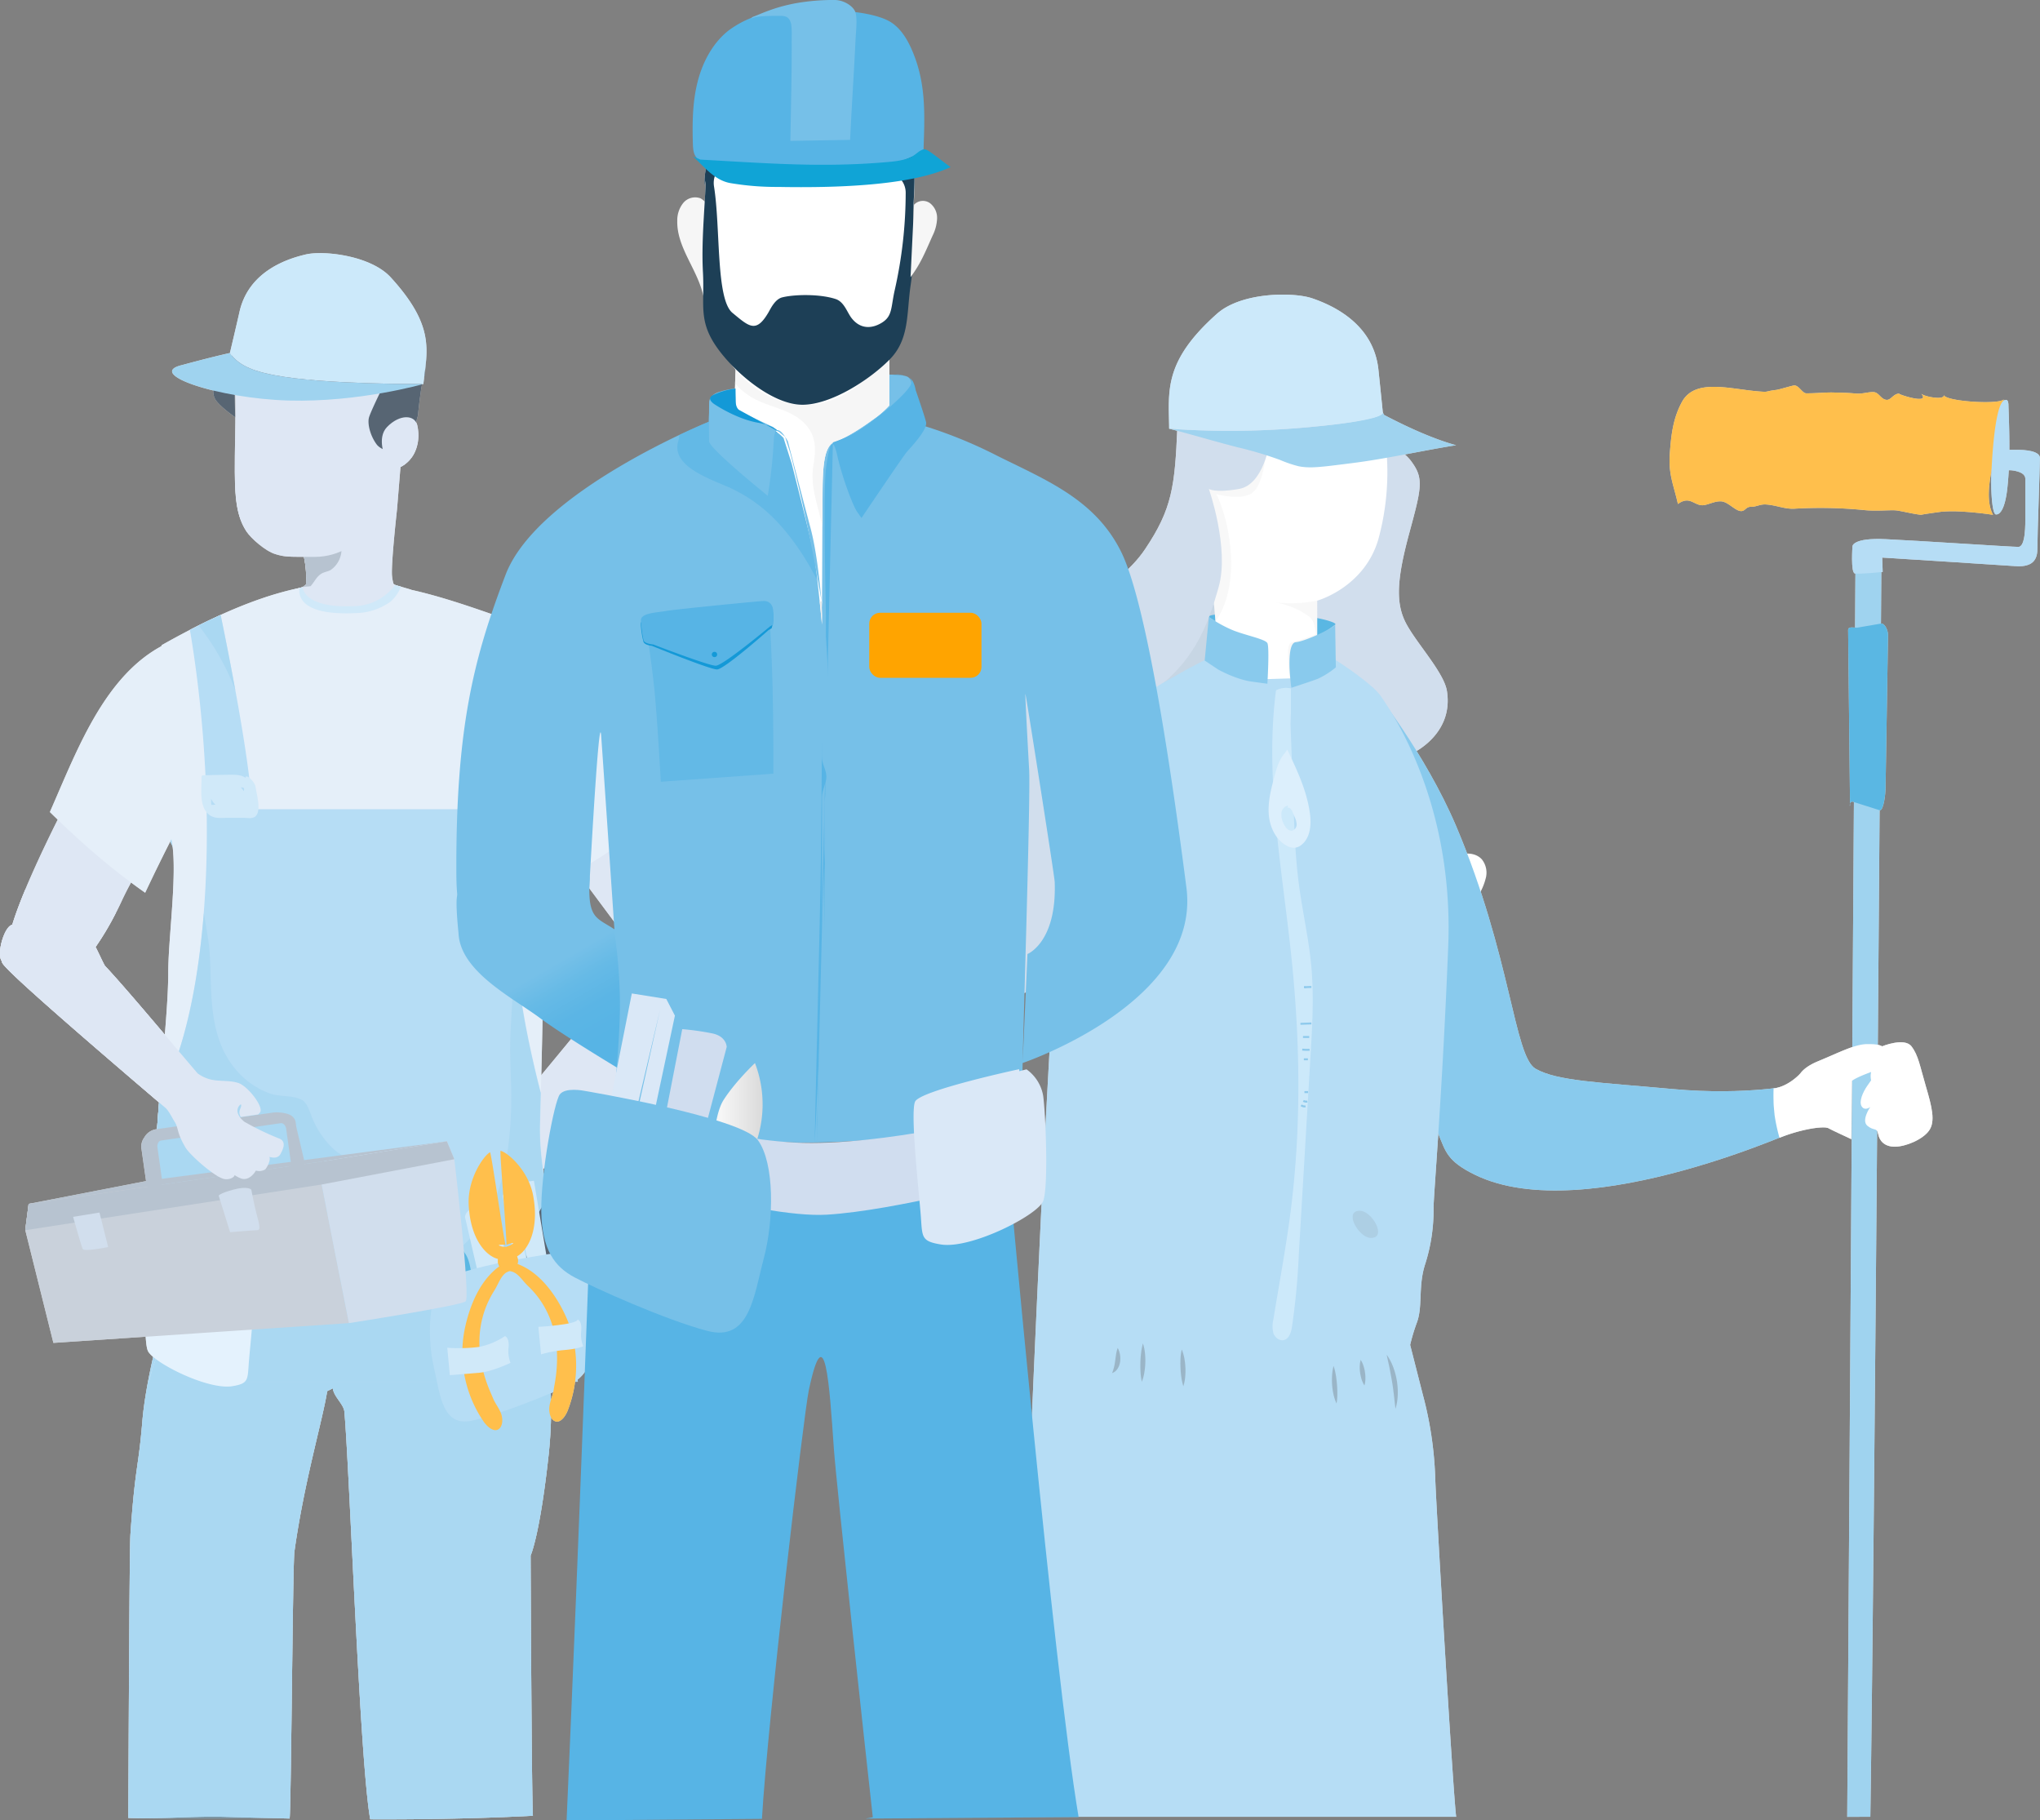 <svg xmlns="http://www.w3.org/2000/svg" viewBox="0 0 720.62 642.91"><rect x="0" y="0" width="720.62" height="642.91" fill="#808080" stroke="none"/><defs><style>.a,.b,.t,.x{fill:#fff}.b,.e{opacity:.5}.c{opacity:.7}.d{fill:#97cef1}.e,.m{fill:#76c0e8}.f{fill:#d0ddef}.g{fill:#dae8f7}.h{fill:#ededed}.i{fill:#99aabc}.j{fill:#102337}.k{fill:#57b4e5}.l{fill:#bcdff7}.n{fill:#b7dff8}.o{fill:#1499d7}.q{fill:#ffa400}.s{fill:#bed0e5}.t,.z{opacity:.28}.u{opacity:.29}.v{fill:#575756}.ab,.x{stroke:#5eb3e4;stroke-miterlimit:10;stroke-width:.69px}.z{fill:#dadada}.ab{fill:none}.af{fill:#f6f6f6}.aj{fill:#1399d7}</style><linearGradient id="a" x1="185.45" x2="250.52" y1="301.31" y2="414" gradientUnits="userSpaceOnUse"><stop offset=".3" stop-color="#76c0e8"/><stop offset=".37" stop-color="#66bae6"/><stop offset=".45" stop-color="#5bb5e5"/><stop offset=".54" stop-color="#57b4e5"/></linearGradient><linearGradient id="b" x1="248.14" x2="323.04" y1="89.4" y2="89.4" gradientUnits="userSpaceOnUse"><stop offset=".17" stop-color="#fff"/><stop offset=".27" stop-color="#fff"/><stop offset=".84" stop-color="#fff"/></linearGradient><linearGradient id="c" x1="251.7" x2="269.39" y1="398.02" y2="398.02" gradientUnits="userSpaceOnUse"><stop offset=".17" stop-color="#f6f6f6"/><stop offset="1" stop-color="#dadada"/></linearGradient></defs><path d="M181.36 346.62c-.14 12.76-.44 24.81-1 45.43-.52 19.36 8 42.1 7.66 46.19-1.62 18.58 9.91 38.09 5.73 76.06-3.11 28.29-6.32 35.1-6.32 35.1s.35 84.87.82 91.9q-14 .71-28.11 1-14.68.32-29.36.25c-3.71-20.64-7.34-124.38-9.13-144-.24-2.61-3.82-5.36-4.07-8.22l-2 1c-1.62 10.3-8.15 32-11.59 56.74-.58 4.15-1.14 89.28-1.68 94.2q-11.24-.24-22.47-.58c-11.51-.36-23 .88-34.55.36.12-5.94.37-94.07.79-100.22 1.68-24.2 2.79-22.85 4.19-39.71 1.23-14.92 6.69-34.28 6.69-34.28A72.3 72.3 0 0 0 62 443c.28-13.87 4.19-7.63 4.19-7.63l.63-.55s-8.44-4.78-9.07-13.84c-1.44-20.61 4.18-58.27 4.18-75.83 0-12.48 3.93-37.1 0-44.44-12-22.37-18.17-48.07-13.28-51 56.33-33.39 76.84-29.63 118-15.49 17.15 5.89 22.67 8.83 27.17 13.74.9-.07 1.45.44 1.53 1.71 4.25 4.83 3.31 9 .72 13.76 1.54 37.47-5.07 58.41-14.71 83.19z" class="a"/><path d="M181.36 346.62c-.14 12.76-.44 24.81-1 45.43-.52 19.36 8 42.1 7.66 46.19-1.62 18.58 9.91 38.09 5.73 76.06-3.11 28.29-6.32 35.1-6.32 35.1s.35 84.87.82 91.9q-14 .71-28.11 1-14.68.32-29.36.25c-3.71-20.64-7.34-124.38-9.13-144-.24-2.61-3.82-5.36-4.07-8.22l-2 1c-1.62 10.3-8.15 32-11.59 56.74-.58 4.15-1.14 89.28-1.68 94.2q-11.24-.24-22.47-.58c-11.51-.36-23 .88-34.55.36.12-5.94.37-94.07.79-100.22 1.68-24.2 2.79-22.85 4.19-39.71 1.23-14.92 6.69-34.28 6.69-34.28A72.3 72.3 0 0 0 62 443c.28-13.87 4.19-7.63 4.19-7.63l.63-.55s-8.44-4.78-9.07-13.84c-1.44-20.61 4.18-58.27 4.18-75.83 0-12.48 3.93-37.1 0-44.44-12-22.37-18.17-48.07-13.28-51 56.33-33.39 76.84-29.63 118-15.49 17.15 5.89 22.67 8.83 27.17 13.74.9-.07 1.45.44 1.53 1.71 4.25 4.83 3.31 9 .72 13.76 1.54 37.47-5.07 58.41-14.71 83.19z" class="b"/><path d="M4.34 326.61c6.33-20.73 28-60 28-60 6.33-12 13.84-23.39 26-27.7 6.13-2.18 12.22-1.66 16.27 1.4s6.2 8.69 5.52 14.69c-.61 5.45-3.19 10.32-5.55 14.45-6.55 11.46-14.52 22.21-22.24 32.6a104.78 104.78 0 0 0-9.48 16.44 111.52 111.52 0 0 1-9.12 16c.2.11 2.69 5.64 3.32 6.61 8.08 8.64 23.13 26.76 32.75 38a13.28 13.28 0 0 0 4.37 2.1c3.29.86 6.87.22 10.08 1.32s8.52 7.85 7.75 10.09a2.91 2.91 0 0 1-.85 1l-6.1.89c-1.4-2.28.69-3.46 0-4.48a2.77 2.77 0 0 0-1 3.24 5.82 5.82 0 0 0 1.59 2.32c.19.19.39.37.58.54a4.31 4.31 0 0 0 .41.25l.2.11.53.29a97.74 97.74 0 0 0 11 5.24c3.35 1.09 1.18 4.57.88 5.25-.78 1.72-2.3 1.83-4.1 1.34.63 1.23-1.07 4.07-1.42 4.36a3.89 3.89 0 0 1-3.32.45c-.32.56-2.23 3.67-5.12 2.86a10.55 10.55 0 0 1-2.43-1.27c.06.67-1.61 1.74-3.53 1.43-3.11-.43-12.26-8.43-13.84-11.2-3.26-5.59-2.32-6.7-3.81-9.05-.9-1.42-2.07-3.95-3.35-5C0 341.45.53 340.28.71 339.57c-2.06-2.37.72-12.36 3.63-12.96zM135.79 442.11s.53-.82 5.06-1.15 13.68-9.18 14.48-11.35c.95-2.59.17-3.85-1-4.45-.4-.12-.81-.26-1.22-.4a8.94 8.94 0 0 0-2.7 0l.37-.24a9.88 9.88 0 0 0-3.19 1.53l-5.84 3.74a9.7 9.7 0 0 1-4.1 1.79 3.31 3.31 0 0 1-3.59-2.09c8-3.9 11.69-13.49 19.3-18.06 3.23-1.95 7-2.86 10.38-4.48a52.12 52.12 0 0 0 8.14-5.18c3.59-2.62 25.94-30.12 35.3-41.39 5.57-6.71 12.31-14.82 21.21-19.48L204 308.14c-7.76-10.41-15.78-21.17-22.4-32.68-2.61-4.56-5.12-9.52-5.75-14.95-.74-6.46 1.54-12.56 6-15.91s10.94-3.94 17.5-1.63c13 4.6 29.14 28.63 29.14 28.63a295.55 295.55 0 0 1 30.64 77c.43 1.77 1.08 4.45.12 7a7.58 7.58 0 0 1-4.76 4.53q-.39.13-.81.24c-.32.76-.68 1.52-1.08 2.29-6.29 11.85-17.52 19.51-28.38 26.91-2 1.34-3.91 2.67-5.83 4-4.9 3.46-23.26 17.06-23.55 16.74-3.63 3.15-5.18 4.35-9.07 7.73a9.38 9.38 0 0 0-2.29 2.54c-1.82 3.42-3.91 26.81-12.13 29.8-4.88 1.77-14.28 8.49-17.35 7.81-2.4-.54-3.42-3.52-3.42-3.52s-6.28 1.51-6.47-2.59c0 0-5.81.32-5.15-3.32a4.12 4.12 0 0 1 1.07-1.56c-.73-.1-2.79-.13-3.64-.34-4.99-1.13-.6-4.75-.6-4.75z" class="a"/><path d="M51.28 315.3a240.42 240.42 0 0 1-22.66-18.12c-3.75-3.37-7.41-6.87-11-10.39 12-27.15 24.48-63.52 60.72-63.87 10.26-.1-16.17 52.48-12.88 64.39-.39.16-7.32 13.43-14.18 27.99z" class="a"/><path d="M59.5 454.88c.31-15.77 4.64-8.67 4.64-8.67l.7-.62s-9.35-5.44-10.05-15.74c-1.6-23.44 4.64-66.27 4.64-86.23 0-14.19 4.35-42.18 0-50.53l-.24-.46c-1-14.26-3.71-28.36-4.11-42.69-.21-7.65-.19-14.76 2.05-22.09 53.28-30 75.92-25.28 118.34-10.32 19 6.7 21.33 7.51 22.13 28.43 1.79 42.54.46 71.17-5.73 99.31-.16 14.51-.49 28.22-1.1 51.66-.57 22 8.88 47.87 8.48 52.52-1 11.47 2.35 23.26 4.85 38.54H52.66c.76-3.07 1.28-5 1.28-5a84 84 0 0 0 5.56-28.11z" class="a"/><path d="M201 229.67c6 7.4 21.69 31 36.36 54.17-10.62 9-21.88 17.42-34 24.11-4.88-6.49-9.06-11.95-11.68-15.07-9.78-11.64-21.41-25-22.25-41.17-1.56-29.39 24.01-31.37 31.57-22.04zM97.71 164.29c15-2.34 29.86-5.54 44.57-9.17-1 12.21-2.05 24.94-2.05 24.94s-2 17.84-1.78 22.94a15.48 15.48 0 0 0 .55 3.19c3.66 2.45 5.92 5.78 5.92 9.45 0 7.53-9.48 13.63-21.17 13.63s-21.16-6.1-21.16-13.63c0-3.53 2.09-6.75 5.52-9.17a36.07 36.07 0 0 0-.76-9.81s-17.71-5.37-20.17-9c-3.4-5-4.12-11-4.16-21.25 4.9-.65 9.8-1.36 14.69-2.12z" class="a"/><path d="M136.57 225.54a14.34 14.34 0 0 0 4-13.31c-.35-2-1-3.68-1-5.64 3.33 2.41 5.36 5.58 5.36 9 0 5.19-4.5 9.7-11.13 12a18.1 18.1 0 0 0 2.77-2.05zM107.35 196.66s-15.2-4.61-19.38-8.14q8.09-3 16.13-6.11c10.91-4.23 22.37-8.42 33.35-13.49-1.37 3-3.08 5.92-4.75 8.89s-3.57 8.17-7 9.54c-2.79 1.12-5.16 3.34-5.06 6.63a8.93 8.93 0 0 1-3.82 7.33c-1 .57-2.29.68-3.29 1.31-1.71 1.06-2.32 2.66-3.55 4.08l-.18.28a5.7 5.7 0 0 1-1.17.18c-.55 0-1.13.11-1.7.19a14.35 14.35 0 0 1 1.14-.88 36.07 36.07 0 0 0-.72-9.81z" class="a"/><path d="M97.27 195.7c-3.42-1-8.6-5.52-10.22-8-4.36-6.69-4.31-15-4-32.63s-.15-18.61-.15-18.61-.62-16.63 26.92-18.41 33.9 23.19 33.9 27.78c0 1.58-.42-4.85-1 2.34 0 0 4.54-1.13 4.86 4.24.7 11.51-8.12 13.27-8.12 13.27.54 10.59-10.47 31-28.24 31-9.82-.02-10.54.05-13.95-.98z" class="a"/><path d="M83.07 147.36s-5.86-4.05-7.14-6.53-.37-5.92 1.84-6.15a48.79 48.79 0 0 0 5.08-12.83c1.79-7.48 2-20.51 16-18.36a37.31 37.31 0 0 1 21.57 11s3.66 2.68 7.19 1.8a43.52 43.52 0 0 1 12.27-1.29c4.76.41 8.22 3 9.31 5.1 1.77 3.41.89 12.65.89 12.65-1.16.49-2.44 14-2.44 14l-3.78 13.79s-8.48-.42-10.82-3.6-3.24-7.29-2.72-9.39 5.48-12.07 5.48-12.07-3.65 1.62-11.53 1.17a92.3 92.3 0 0 1-16.42-2.8s3.57 4 7.13 4.19-7.45 3.09-16.23 2.38a159 159 0 0 1-15.87-2.1z" class="a"/><path d="M136.22 161.9s-3.33-7.16.52-11.11c4.5-4.62 9.83-4.34 10.67-.56 1.58 7.07-2 11.35-2 11.35s-3.31 4.65-7.05 3.67c-2.47-.64-2.27-3.24-2.32-4.65zM163.1 244.56c0-.53-6.61-30.39-6.61-30.39l-11.8-6.07-5.13-1.51s-2.45 8.49-10.9 9.42-16.12-.79-18.9-2-2.79-6.68-2.79-6.68l-13.5 3.79L89 250zM198.09 455.67c-21 11.2-45.43 15.25-69.21 13.83s-47-8.11-69-17.33l-1.06 7.32a3 3 0 0 0 .19 2.06 3 3 0 0 0 1.61 1l30.18 10.89c6.61 2.39 13.23 4.78 20 6.51a109.39 109.39 0 0 0 82.06-12c1.92-1.15 3.88-2.43 5-4.38a7.17 7.17 0 0 0-.42-7.61" class="a"/><path d="M138 212.46a21.62 21.62 0 0 1-10.93 4c-24.11 1.55-21.13-8.51-21.29-8.76l1.15-.33s0 7.93 19.6 6.62a18.09 18.09 0 0 0 13-7.38l2.09.61a13.73 13.73 0 0 1-3.62 5.24zM149.55 135.63s-22.64 6.51-47.54 5.83S51.1 132 64.39 128.91c0 0 9.68-2.65 16.82-4.24 3.36 5 9.86 6.71 15.8 7.85 17.3 3.34 52.54 3.11 52.54 3.11" class="a"/><path d="M81.21 124.67c3.36 5 9.86 6.71 15.8 7.85 17.3 3.34 52.54 3.11 52.54 3.11 1.35-11.87 4.2-20.42-11.5-37.64-7.1-7.78-23.74-9.6-30.05-8.12s-20.31 5.84-23.46 20.53c-.55 2.54-3.33 14.27-3.33 14.27M59.5 454.88c.31-15.77 4.64-8.67 4.64-8.67l.7-.62s-9.35-5.44-10.05-15.74c-.76-11.23.27-26.89 1.55-42.36 4.75-8.39 12.74-27.68 15.68-65.68 3.44-44.61-2.49-85.16-4.94-99.34 3.78-2 7.39-3.7 10.87-5.28C80.39 229 88.45 269 89 285.81h80.35s3.6-52.65 6.14-68.28c4.76 1.68 8.47 3 11.38 4.33-1.31 18.22-5.51 79-5.14 105.18.29 20.95 5.79 45.33 9.34 59-.09 3.41-.18 7-.28 10.92-.57 22 8.88 47.87 8.48 52.52-1 11.47 2.35 23.26 4.85 38.54H52.66c.76-3.07 1.28-5 1.28-5a84 84 0 0 0 5.56-28.14z" class="a"/><path d="M52.66 488c.76-3.07 1.28-5 1.28-5a84 84 0 0 0 5.56-28.15c.31-15.77 4.64-8.67 4.64-8.67l.7-.62s-9.35-5.44-10.05-15.74c-.76-11.23.27-26.89 1.55-42.36C61.06 379.15 69 360 72 322.48c.53 3.11 1.05 6.23 1.53 9.35 1 6.56.69 13.72 1.23 21.23.63 8.74 2.45 17.17 8.06 24.12a28.62 28.62 0 0 0 12.42 9c3.38 1.27 8.71.56 11.64 2.44 1.86 1.19 2.74 4.8 3.67 6.81a30.57 30.57 0 0 0 7.32 10.43c3.38 3 7.56 4.57 11.77 6l1.74.63-1 1.14c-3.92 4.59-8.45 8.88-11.66 14a11.66 11.66 0 0 0-6.58 5.34c-3.19 5.45-1.57 14 4.43 16.91 16.42 8 38.1-.13 50-13 11-11.88 13.52-29.91 14-45.46.28-8.45-.62-16.86-.28-25.32.4-10.14 1.52-20.27.76-30.42a249.19 249.19 0 0 1 2-55.22c-.93 17.8-1.61 35.31-1.45 46.51.29 20.95 5.79 45.33 9.34 59-.09 3.41-.18 7-.28 10.92-.57 22 8.88 47.87 8.48 52.52-1 11.47 2.35 23.26 4.85 38.54zM70.18 220.9c2.66-1.34 5.25-2.57 7.77-3.71 1 5 3.1 15.18 5.16 26.47a88.38 88.38 0 0 0-12.93-22.76z" class="b"/><path d="M87.75 282.65c.26-1.83.43-3.66.56-5.49.23 2.14.41 4.15.53 5.95h-1.18c.03-.17.07-.31.09-.46z" class="a"/><path d="M175.43 217.82v-.29c4.76 1.68 8.47 3 11.38 4.33-.52 7.15-1.48 20.86-2.43 36.46-.24-14.32-2.18-28.6-8.95-40.5z" class="b"/><path d="M206.21 439.05s12.41-3.1 19.19 0 6.59 12 0 11.05l-6.59-1s16.87 5.24 18.42 18.42-16.87-3.68-16.87-3.68l-12.6-15.12s19.19 18.8 16.48 30.63-18-16.09-18-16.09-6.59-19-10.27-19.2-10 2.72-10 2.72l.18-11.44 11.78-20.16 22.68 17.64zM59.2 438.48s28.94 6.2 30.38 9.48-1.16 26.61-1.66 33 0 7.66-5.86 8.62c-8.78 1.42-28.25-8.5-29.87-12.58s-.72-25.89 0-30.83a11.94 11.94 0 0 1 4.81-7.69s19 4.68 22.08 9 1.42 33.61 0 36.85-1 3.12-6.8 2.33-17.26-8.08-17.26-8.08M166.92 460.11s.53-12.11-2.28-16.87a57.7 57.7 0 0 0-7.66-9.57 29.16 29.16 0 0 0 .1 22.72c5.24 12.14 6.1 9.52 6.1 9.52zM180.33 454.47l-4.74-28.81a65.41 65.41 0 0 0-7.67.86c-3.58.67-3.66 3.32-3.66 3.32L171 459z" class="a"/><path d="M194.16 450.19l-5.55-33.17-8.75 1.14-2.3 4.14 5.75 31.61 4.09-1.43-6.06-31.63 6.78 33.2 6.04-3.86z" class="a"/><path d="M200 442s-40 5.46-44.37 11.18-4.64 20-2.37 29.75 2.91 21.26 13.7 18.78 28.9-10 34-12.53 8.45-6.63 8.89-16.32-2.46-27.86-3.85-29.79-6-1.07-6-1.07zM165.83 288.11c1.24 2.72 4.81 1.7 7.3 2a47.46 47.46 0 0 0 6.31 0 5.2 5.2 0 0 0 3.53-.88c1.8-1.54 1.74-4.2 1.28-6.59a40.35 40.35 0 0 0-.5-4.93c-1-3.86-10.38-2.63-15.4-2.74-.78 0-1 .67-.72 1.52.58 1.69-.89 3.78-1.13 5.41-.21 1.32-1.22 4.99-.67 6.21zm5.35-2.79a4.87 4.87 0 0 1-.55-.06c.09-.26.17-.56.25-.87a4.76 4.76 0 0 0 1.22 1zM72.64 286.41c2 2.91 4.61 2.46 7.34 2.44h6.26c1.08 0 2.72.35 3.74-.33 2.58-1.71.67-7.89.28-10.69-.23-1.68-3.47-4.82-3.53-3.13-1.49-1-3.12-1.08-5-1.07-3.27 0-6.55.11-9.82.16-.53 0-.74.24-.74 1 .06 3.77-.64 8.56 1.47 11.62zm2-2.16c-.06-.7-.07-1.44-.06-2.19a5.49 5.49 0 0 0 1.55 2.12 8.35 8.35 0 0 1-1.45.07zm11.4-4.91a6.9 6.9 0 0 0-1-1.24c.66 0 1.08.14 1.12.29a1.1 1.1 0 0 1-.08.95z" class="a"/><path d="M178.92 439.64c-.23-7.05-2.24-30-2.14-33.19 2.06.26 9.82 6.51 11.55 15.79 2.29 12.3-2 19.63-5.88 21.58.91.91.54 2.77-.34 3.68a13.17 13.17 0 0 1-3.13 1.85c-2.09 1.24-2.9 4.13-4.31 6.36-11.06 17.47-1.61 35.26-.62 37.86.76 2 2.13 3.56 2.9 5.53s.68 4.77-.91 5.73-3.68-.72-5-2.47a43 43 0 0 1-7.47-29.18c.47-4.42 3.19-19 12.8-25.91a5.07 5.07 0 0 1 0-4.4 5.61 5.61 0 0 1 3-2.72 4.9 4.9 0 0 0 1.86-1c.52-.52-2.31.49-2.31.49z" class="a"/><path d="M178.56 439.66c-1.38-6.9-4.59-29.63-5.42-32.7-1.93.83-8 9-7.58 18.49.59 12.54 6.44 18.43 10.61 19.25-.68 1.14.11 2.84 1.17 3.47s2.29.61 3.44.92c2.31.63 3.76 3.19 5.63 5 14.69 13.85 9.59 33.69 9.22 36.48-.28 2.13-1.25 4-1.55 6.16s.43 4.8 2.19 5.29 3.4-1.72 4.24-3.77a43.8 43.8 0 0 0 .59-30.31c-1.47-4.15-7.43-17.51-18.3-21.53a5 5 0 0 0-1-4.26 5.23 5.23 0 0 0-3.49-1.81 4.67 4.67 0 0 1-2-.43c-.65-.42 2.25-.25 2.25-.25zM10.11 425.19l104.25-15.05-.73 8.21 9.62 48.95-104.39 6.99-9.94-39.87 1.19-9.23z" class="a"/><path d="M50 405.93l1.62 11.4a7.9 7.9 0 0 0 2.38 4.76 5.85 5.85 0 0 0 4 1.65 5 5 0 0 0 .77-.05l43.35-6.14c3.4-.48 5.86-3.84 5.3-7.83L104.66 398c-.27-1.87-.14-2.55-1.44-3.74s-5-1.57-6.71-1.32l-41.41 5.9a5.75 5.75 0 0 0-4.1 2.85 5.36 5.36 0 0 0-1 4.24zm7.23 10.75l-1.61-11.41a2.67 2.67 0 0 1 .32-1.76 1.37 1.37 0 0 1 .93-.69l42.34-6.14h.14a1.45 1.45 0 0 1 .94.42 2.69 2.69 0 0 1 .8 1.61l1.61 11.4c.17 1.21-.4 2.34-1.25 2.46L58.1 418.7a1.4 1.4 0 0 1-1.09-.4c-.46-.4.26-.98.17-1.62z" class="a"/><path d="M114.36 410.14l43.5-7.06L52.6 416.94l-42.49 8.25 104.25-15.05z" class="a"/><path d="M114.36 410.14l43.5-7.06 2.63 6.34s5.74 48.61 4 50.18-41.25 7.7-41.25 7.7l-9.62-48.95z" class="a"/><path d="M8.94 434.49l-.02-.07 1.19-9.23 104.25-15.05-.73 8.21L8.94 434.49zM114.36 410.14l43.5-7.06 2.63 6.34-46.86 8.93.73-8.21z" class="a"/><path d="M88.76 420.14s1 5.4 2 9.12 1.35 5.22 0 5.23-9.47.7-9.47.7l-4.03-12.89s.16-.79 5.24-2.16 6.26 0 6.26 0zM35.13 428.25s-.85.17-5.08.84l-4.23.68S28.7 440 29.21 441.1s9-.67 9-.67zM4.34 326.61C5.45 323 7 318.77 8.89 314.3c6.59 1.52 13.19 3 19.7 4.64 4.12 1.05 8.25 2.17 12.32 3.44a93 93 0 0 1-7.17 12.11c.2.11 2.69 5.64 3.32 6.61 8.08 8.64 23.13 26.76 32.75 38a13.28 13.28 0 0 0 4.37 2.1c3.29.86 6.87.22 10.08 1.32s8.52 7.85 7.75 10.09a2.91 2.91 0 0 1-.85 1l-6.1.89c-1.4-2.28.69-3.46 0-4.48a2.77 2.77 0 0 0-1 3.24 5.82 5.82 0 0 0 1.59 2.32c.19.19.39.37.58.54a4.31 4.31 0 0 0 .41.25l.2.11.53.29a97.74 97.74 0 0 0 11 5.24c3.35 1.09 1.18 4.57.88 5.25-.78 1.72-2.3 1.83-4.1 1.34.63 1.23-1.07 4.07-1.42 4.36a3.89 3.89 0 0 1-3.32.45c-.32.56-2.23 3.67-5.12 2.86a10.55 10.55 0 0 1-2.43-1.27c.06.67-1.61 1.74-3.53 1.43-3.11-.43-12.26-8.43-13.84-11.2-3.26-5.59-2.32-6.7-3.81-9.05-.9-1.42-2.07-3.95-3.35-5C0 341.45.53 340.28.71 339.57c-2.06-2.37.72-12.36 3.63-12.96zM158.9 485.69s5.43-.43 10.24-.84 11.19-3.51 11.19-3.51a11.43 11.43 0 0 1-.67-5.52c.28-3.58-1.3-3.92-1.3-3.92a25.44 25.44 0 0 1-9.22 3.82A56.18 56.18 0 0 1 158 476zM191.12 478.34a42.12 42.12 0 0 1 8.35-1.54c4.81-.41 6.53-1.33 6.53-1.33a11.4 11.4 0 0 1-.67-5.51c.28-3.59-1.3-3.93-1.3-3.93s.32.86-4.56 1.64a89.28 89.28 0 0 1-9.3.94z" class="a"/><g class="c"><path d="M181.36 346.62c-.14 12.76-.44 24.81-1 45.43-.52 19.36 8 42.1 7.66 46.19-1.62 18.58 9.91 38.09 5.73 76.06-3.11 28.29-6.32 35.1-6.32 35.1s.35 84.87.82 91.9q-14 .71-28.11 1-14.68.32-29.36.25c-3.71-20.64-7.34-124.38-9.13-144-.24-2.61-3.82-5.36-4.07-8.22l-2 1c-1.62 10.3-8.15 32-11.59 56.74-.58 4.15-1.14 89.28-1.68 94.2q-11.24-.24-22.47-.58c-11.51-.36-23 .88-34.55.36.12-5.94.37-94.07.79-100.22 1.68-24.2 2.79-22.85 4.19-39.71 1.23-14.92 6.69-34.28 6.69-34.28A72.3 72.3 0 0 0 62 443c.28-13.87 4.19-7.63 4.19-7.63l.63-.55s-8.44-4.78-9.07-13.84c-1.44-20.61 4.18-58.27 4.18-75.83 0-12.48 3.93-37.1 0-44.44-12-22.37-18.17-48.07-13.28-51 56.33-33.39 76.84-29.63 118-15.49 17.15 5.89 22.67 8.83 27.17 13.74.9-.07 1.45.44 1.53 1.71 4.25 4.83 3.31 9 .72 13.76 1.54 37.47-5.07 58.41-14.71 83.19z" class="d"/><path d="M181.36 346.62c-.14 12.76-.44 24.81-1 45.43-.52 19.36 8 42.1 7.66 46.19-1.62 18.58 9.91 38.09 5.73 76.06-3.11 28.29-6.32 35.1-6.32 35.1s.35 84.87.82 91.9q-14 .71-28.11 1-14.68.32-29.36.25c-3.71-20.64-7.34-124.38-9.13-144-.24-2.61-3.82-5.36-4.07-8.22l-2 1c-1.62 10.3-8.15 32-11.59 56.74-.58 4.15-1.14 89.28-1.68 94.2-7.49-.16-45.5.3-57-.22.12-5.94.37-94.07.79-100.22 1.68-24.2 2.79-22.85 4.19-39.71 1.23-14.92 6.69-34.28 6.69-34.28A72.3 72.3 0 0 0 62 443c.28-13.87 4.19-7.63 4.19-7.63l.63-.55s-8.44-4.78-9.07-13.84c-1.44-20.61 4.18-58.27 4.18-75.83 0-12.48 3.93-37.1 0-44.44-12-22.37-18.17-48.07-13.28-51 56.33-33.39 76.84-29.63 118-15.49 17.15 5.89 22.67 8.83 27.17 13.74.9-.07 1.45.44 1.53 1.71 4.25 4.83 3.31 9 .72 13.76 1.54 37.47-5.07 58.41-14.71 83.19z" class="e"/><path d="M4.34 326.61c6.33-20.73 28-60 28-60 6.33-12 13.84-23.39 26-27.7 6.13-2.18 12.22-1.66 16.27 1.4s6.2 8.69 5.52 14.69c-.61 5.45-3.19 10.32-5.55 14.45-6.55 11.46-14.52 22.21-22.24 32.6a104.78 104.78 0 0 0-9.48 16.44 111.52 111.52 0 0 1-9.12 16c.2.11 2.69 5.64 3.32 6.61 8.08 8.64 23.13 26.76 32.75 38a13.28 13.28 0 0 0 4.37 2.1c3.29.86 6.87.22 10.08 1.32s8.52 7.85 7.75 10.09a2.91 2.91 0 0 1-.85 1l-6.1.89c-1.4-2.28.69-3.46 0-4.48a2.77 2.77 0 0 0-1 3.24 5.82 5.82 0 0 0 1.59 2.32c.19.19.39.37.58.54a4.31 4.31 0 0 0 .41.25l.2.11.53.29a97.74 97.74 0 0 0 11 5.24c3.35 1.09 1.18 4.57.88 5.25-.78 1.72-2.3 1.83-4.1 1.34.63 1.23-1.07 4.07-1.42 4.36a3.89 3.89 0 0 1-3.32.45c-.32.56-2.23 3.67-5.12 2.86a10.55 10.55 0 0 1-2.43-1.27c.06.67-1.61 1.74-3.53 1.43-3.11-.43-12.26-8.43-13.84-11.2-3.26-5.59-2.32-6.7-3.81-9.05-.9-1.42-2.07-3.95-3.35-5C0 341.45.53 340.28.71 339.57c-2.06-2.37.72-12.36 3.63-12.96zM135.79 442.11s.53-.82 5.06-1.15 13.68-9.18 14.48-11.35c.95-2.59.17-3.85-1-4.45-.4-.12-.81-.26-1.22-.4a8.94 8.94 0 0 0-2.7 0l.37-.24a9.88 9.88 0 0 0-3.19 1.53l-5.84 3.74a9.7 9.7 0 0 1-4.1 1.79 3.31 3.31 0 0 1-3.59-2.09c8-3.9 11.69-13.49 19.3-18.06 3.23-1.95 7-2.86 10.38-4.48a52.12 52.12 0 0 0 8.14-5.18c3.59-2.62 25.94-30.12 35.3-41.39 5.57-6.71 12.31-14.82 21.21-19.48L204 308.14c-7.76-10.41-15.78-21.17-22.4-32.68-2.61-4.56-5.12-9.52-5.75-14.95-.74-6.46 1.54-12.56 6-15.91s10.94-3.94 17.5-1.63c13 4.6 29.14 28.63 29.14 28.63a295.55 295.55 0 0 1 30.64 77c.43 1.77 1.08 4.45.12 7a7.58 7.58 0 0 1-4.76 4.53q-.39.13-.81.24c-.32.76-.68 1.52-1.08 2.29-6.29 11.85-17.52 19.51-28.38 26.91-2 1.34-3.91 2.67-5.83 4-4.9 3.46-23.26 17.06-23.55 16.74-3.63 3.15-5.18 4.35-9.07 7.73a9.38 9.38 0 0 0-2.29 2.54c-1.82 3.42-3.91 26.81-12.13 29.8-4.88 1.77-14.28 8.49-17.35 7.81-2.4-.54-3.42-3.52-3.42-3.52s-6.28 1.51-6.47-2.59c0 0-5.81.32-5.15-3.32a4.12 4.12 0 0 1 1.07-1.56c-.73-.1-2.79-.13-3.64-.34-4.99-1.13-.6-4.75-.6-4.75z" class="f"/><path d="M51.28 315.3a240.42 240.42 0 0 1-22.66-18.12c-3.75-3.37-7.41-6.87-11-10.39 12-27.15 24.48-63.52 60.72-63.87 10.26-.1-16.17 52.48-12.88 64.39-.39.16-7.32 13.43-14.18 27.99z" class="g"/><path d="M59.5 454.88c.31-15.77 4.64-8.67 4.64-8.67l.7-.62s-9.35-5.44-10.05-15.74c-1.6-23.44 4.64-66.27 4.64-86.23 0-14.19 4.35-42.18 0-50.53l-.24-.46c-1-14.26-3.71-28.36-4.11-42.69-.21-7.65-.19-14.76 2.05-22.09 53.28-30 75.92-25.28 118.34-10.32 19 6.7 21.33 7.51 22.13 28.43 1.79 42.54.46 71.17-5.73 99.31-.16 14.51-.49 28.22-1.1 51.66-.57 22 8.88 47.87 8.48 52.52-1 11.47 2.35 23.26 4.85 38.54H52.66c.76-3.07 1.28-5 1.28-5a84 84 0 0 0 5.56-28.11z" class="g"/><path d="M201 229.67c6 7.4 21.69 31 36.36 54.17-10.62 9-21.88 17.42-34 24.11-4.88-6.49-9.06-11.95-11.68-15.07-9.78-11.64-21.41-25-22.25-41.17-1.56-29.39 24.01-31.37 31.57-22.04z" class="g"/><path d="M97.71 164.29c15-2.34 29.86-5.54 44.57-9.17-1 12.21-2.05 24.94-2.05 24.94s-2 17.84-1.78 22.94a15.48 15.48 0 0 0 .55 3.19c3.66 2.45 5.92 5.78 5.92 9.45 0 7.53-9.48 13.63-21.17 13.63s-21.16-6.1-21.16-13.63c0-3.53 2.09-6.75 5.52-9.17a36.07 36.07 0 0 0-.76-9.81s-17.71-5.37-20.17-9c-3.4-5-4.12-11-4.16-21.25 4.9-.65 9.8-1.36 14.69-2.12z" class="f"/><path d="M136.57 225.54a14.34 14.34 0 0 0 4-13.31c-.35-2-1-3.68-1-5.64 3.33 2.41 5.36 5.58 5.36 9 0 5.19-4.5 9.7-11.13 12a18.1 18.1 0 0 0 2.77-2.05z" class="h"/><path d="M107.35 196.66s-15.2-4.61-19.38-8.14q8.09-3 16.13-6.11c10.91-4.23 22.37-8.42 33.35-13.49-1.37 3-3.08 5.92-4.75 8.89s-3.57 8.17-7 9.54c-2.79 1.12-5.16 3.34-5.06 6.63a8.93 8.93 0 0 1-3.82 7.33c-1 .57-2.29.68-3.29 1.31-1.71 1.06-2.32 2.66-3.55 4.08l-.18.28a5.7 5.7 0 0 1-1.17.18c-.55 0-1.13.11-1.7.19a14.35 14.35 0 0 1 1.14-.88 36.07 36.07 0 0 0-.72-9.81z" class="i"/><path d="M97.27 195.7c-3.42-1-8.6-5.52-10.22-8-4.36-6.69-4.31-15-4-32.63s-.15-18.61-.15-18.61-.62-16.63 26.92-18.41 33.9 23.19 33.9 27.78c0 1.58-.42-4.85-1 2.34 0 0 4.54-1.13 4.86 4.24.7 11.51-8.12 13.27-8.12 13.27.54 10.59-10.47 31-28.24 31-9.82-.02-10.54.05-13.95-.98z" class="f"/><path d="M83.07 147.36s-5.86-4.05-7.14-6.53-.37-5.92 1.84-6.15a48.79 48.79 0 0 0 5.08-12.83c1.79-7.48 2-20.51 16-18.36a37.31 37.31 0 0 1 21.57 11s3.66 2.68 7.19 1.8a43.52 43.52 0 0 1 12.27-1.29c4.76.41 8.22 3 9.31 5.1 1.77 3.41.89 12.65.89 12.65-1.16.49-2.44 14-2.44 14l-3.78 13.79s-8.48-.42-10.82-3.6-3.24-7.29-2.72-9.39 5.48-12.07 5.48-12.07-3.65 1.62-11.53 1.17a92.3 92.3 0 0 1-16.42-2.8s3.57 4 7.13 4.19-7.45 3.09-16.23 2.38a159 159 0 0 1-15.87-2.1z" class="j"/><path d="M136.22 161.9s-3.33-7.16.52-11.11c4.5-4.62 9.83-4.34 10.67-.56 1.58 7.07-2 11.35-2 11.35s-3.31 4.65-7.05 3.67c-2.47-.64-2.27-3.24-2.32-4.65z" class="f"/><path d="M163.1 244.56c0-.53-6.61-30.39-6.61-30.39l-11.8-6.07-5.13-1.51s-2.45 8.49-10.9 9.42-16.12-.79-18.9-2-2.79-6.68-2.79-6.68l-13.5 3.79L89 250z" class="g"/><path d="M198.09 455.67c-21 11.2-45.43 15.25-69.21 13.83s-47-8.11-69-17.33l-1.06 7.32a3 3 0 0 0 .19 2.06 3 3 0 0 0 1.61 1l30.18 10.89c6.61 2.39 13.23 4.78 20 6.51a109.39 109.39 0 0 0 82.06-12c1.92-1.15 3.88-2.43 5-4.38a7.17 7.17 0 0 0-.42-7.61" class="k"/><path d="M138 212.46a21.62 21.62 0 0 1-10.93 4c-24.11 1.55-21.13-8.51-21.29-8.76l1.15-.33s0 7.93 19.6 6.62a18.09 18.09 0 0 0 13-7.38l2.09.61a13.73 13.73 0 0 1-3.62 5.24z" class="l"/><path d="M149.55 135.63s-22.64 6.51-47.54 5.83S51.1 132 64.39 128.91c0 0 9.68-2.65 16.82-4.24 3.36 5 9.86 6.71 15.8 7.85 17.3 3.34 52.54 3.11 52.54 3.11" class="m"/><path d="M81.21 124.67c3.36 5 9.86 6.71 15.8 7.85 17.3 3.34 52.54 3.11 52.54 3.11 1.35-11.87 4.2-20.42-11.5-37.64-7.1-7.78-23.74-9.6-30.05-8.12s-20.31 5.84-23.46 20.53c-.55 2.54-3.33 14.27-3.33 14.27" class="n"/><path d="M59.5 454.88c.31-15.77 4.64-8.67 4.64-8.67l.7-.62s-9.35-5.44-10.05-15.74c-.76-11.23.27-26.89 1.55-42.36 4.75-8.39 12.74-27.68 15.68-65.68 3.44-44.61-2.49-85.16-4.94-99.34 3.78-2 7.39-3.7 10.87-5.28C80.39 229 88.45 269 89 285.81h80.35s3.6-52.65 6.14-68.28c4.76 1.68 8.47 3 11.38 4.33-1.31 18.22-5.51 79-5.14 105.18.29 20.95 5.79 45.33 9.34 59-.09 3.41-.18 7-.28 10.92-.57 22 8.88 47.87 8.48 52.52-1 11.47 2.35 23.26 4.85 38.54H52.66c.76-3.07 1.28-5 1.28-5a84 84 0 0 0 5.56-28.14z" class="d"/><path d="M52.66 488c.76-3.07 1.28-5 1.28-5a84 84 0 0 0 5.56-28.15c.31-15.77 4.64-8.67 4.64-8.67l.7-.62s-9.35-5.44-10.05-15.74c-.76-11.23.27-26.89 1.55-42.36C61.06 379.15 69 360 72 322.48c.53 3.11 1.05 6.23 1.53 9.35 1 6.56.69 13.72 1.23 21.23.63 8.74 2.45 17.17 8.06 24.12a28.62 28.62 0 0 0 12.42 9c3.38 1.27 8.71.56 11.64 2.44 1.86 1.19 2.74 4.8 3.67 6.81a30.57 30.57 0 0 0 7.32 10.43c3.38 3 7.56 4.57 11.77 6l1.74.63-1 1.14c-3.92 4.59-8.45 8.88-11.66 14a11.66 11.66 0 0 0-6.58 5.34c-3.19 5.45-1.57 14 4.43 16.91 16.42 8 38.1-.13 50-13 11-11.88 13.52-29.91 14-45.46.28-8.45-.62-16.86-.28-25.32.4-10.14 1.52-20.27.76-30.42a249.19 249.19 0 0 1 2-55.22c-.93 17.8-1.61 35.31-1.45 46.51.29 20.95 5.79 45.33 9.34 59-.09 3.41-.18 7-.28 10.92-.57 22 8.88 47.87 8.48 52.52-1 11.47 2.35 23.26 4.85 38.54zM70.18 220.9c2.66-1.34 5.25-2.57 7.77-3.71 1 5 3.1 15.18 5.16 26.47a88.38 88.38 0 0 0-12.93-22.76z" class="e"/><path d="M87.75 282.65c.26-1.83.43-3.66.56-5.49.23 2.14.41 4.15.53 5.95h-1.18c.03-.17.07-.31.09-.46z" class="o"/><path d="M175.43 217.82v-.29c4.76 1.68 8.47 3 11.38 4.33-.52 7.15-1.48 20.86-2.43 36.46-.24-14.32-2.18-28.6-8.95-40.5z" class="e"/><path d="M206.21 439.05s12.41-3.1 19.19 0 6.59 12 0 11.05l-6.59-1s16.87 5.24 18.42 18.42-16.87-3.68-16.87-3.68l-12.6-15.12s19.19 18.8 16.48 30.63-18-16.09-18-16.09-6.59-19-10.27-19.2-10 2.72-10 2.72l.18-11.44 11.78-20.16 22.68 17.64z" class="j"/><path fill="#d9edfc" d="M59.2 438.48s28.94 6.2 30.38 9.48-1.16 26.61-1.66 33 0 7.66-5.86 8.62c-8.78 1.42-28.25-8.5-29.87-12.58s-.72-25.89 0-30.83a11.94 11.94 0 0 1 4.81-7.69s19 4.68 22.08 9 1.42 33.61 0 36.85-1 3.12-6.8 2.33-17.26-8.08-17.26-8.08"/><path d="M166.92 460.11s.53-12.11-2.28-16.87a57.7 57.7 0 0 0-7.66-9.57 29.16 29.16 0 0 0 .1 22.72c5.24 12.14 6.1 9.52 6.1 9.52z" class="o"/><path d="M180.33 454.47l-4.74-28.81a65.41 65.41 0 0 0-7.67.86c-3.58.67-3.66 3.32-3.66 3.32L171 459zM194.16 450.19l-5.55-33.17-8.75 1.14-2.3 4.14 5.75 31.61 4.09-1.43-6.06-31.63 6.78 33.2 6.04-3.86z" class="l"/><path d="M200 442s-40 5.46-44.37 11.18-4.64 20-2.37 29.75 2.91 21.26 13.7 18.78 28.9-10 34-12.53 8.45-6.63 8.89-16.32-2.46-27.86-3.85-29.79-6-1.07-6-1.07z" class="d"/><path d="M165.83 288.11c1.24 2.72 4.81 1.7 7.3 2a47.46 47.46 0 0 0 6.31 0 5.2 5.2 0 0 0 3.53-.88c1.8-1.54 1.74-4.2 1.28-6.59a40.35 40.35 0 0 0-.5-4.93c-1-3.86-10.38-2.63-15.4-2.74-.78 0-1 .67-.72 1.52.58 1.69-.89 3.78-1.13 5.41-.21 1.32-1.22 4.99-.67 6.21zm5.35-2.79a4.87 4.87 0 0 1-.55-.06c.09-.26.17-.56.25-.87a4.76 4.76 0 0 0 1.22 1zM72.64 286.41c2 2.91 4.61 2.46 7.34 2.44h6.26c1.08 0 2.72.35 3.74-.33 2.58-1.71.67-7.89.28-10.69-.23-1.68-3.47-4.82-3.53-3.13-1.49-1-3.12-1.08-5-1.07-3.27 0-6.55.11-9.82.16-.53 0-.74.24-.74 1 .06 3.77-.64 8.56 1.47 11.62zm2-2.16c-.06-.7-.07-1.44-.06-2.19a5.49 5.49 0 0 0 1.55 2.12 8.35 8.35 0 0 1-1.45.07zm11.4-4.91a6.9 6.9 0 0 0-1-1.24c.66 0 1.08.14 1.12.29a1.1 1.1 0 0 1-.08.95z" class="l"/><path d="M178.92 439.64c-.23-7.05-2.24-30-2.14-33.19 2.06.26 9.82 6.51 11.55 15.79 2.29 12.3-2 19.63-5.88 21.58.91.91.54 2.77-.34 3.68a13.17 13.17 0 0 1-3.13 1.85c-2.09 1.24-2.9 4.13-4.31 6.36-11.06 17.47-1.61 35.26-.62 37.86.76 2 2.13 3.56 2.9 5.53s.68 4.77-.91 5.73-3.68-.72-5-2.47a43 43 0 0 1-7.47-29.18c.47-4.42 3.19-19 12.8-25.91a5.07 5.07 0 0 1 0-4.4 5.61 5.61 0 0 1 3-2.72 4.9 4.9 0 0 0 1.86-1c.52-.52-2.31.49-2.31.49z" class="q"/><path d="M178.56 439.66c-1.38-6.9-4.59-29.63-5.42-32.7-1.93.83-8 9-7.58 18.49.59 12.54 6.44 18.43 10.61 19.25-.68 1.14.11 2.84 1.17 3.47s2.29.61 3.44.92c2.31.63 3.76 3.19 5.63 5 14.69 13.85 9.59 33.69 9.22 36.48-.28 2.13-1.25 4-1.55 6.16s.43 4.8 2.19 5.29 3.4-1.72 4.24-3.77a43.8 43.8 0 0 0 .59-30.31c-1.47-4.15-7.43-17.51-18.3-21.53a5 5 0 0 0-1-4.26 5.23 5.23 0 0 0-3.49-1.81 4.67 4.67 0 0 1-2-.43c-.65-.42 2.25-.25 2.25-.25z" class="q"/><path fill="#b2becc" d="M10.11 425.19l104.25-15.05-.73 8.21 9.62 48.95-104.39 6.99-9.94-39.87 1.19-9.23z"/><path d="M50 405.93l1.62 11.4a7.9 7.9 0 0 0 2.38 4.76 5.85 5.85 0 0 0 4 1.65 5 5 0 0 0 .77-.05l43.35-6.14c3.4-.48 5.86-3.84 5.3-7.83L104.66 398c-.27-1.87-.14-2.55-1.44-3.74s-5-1.57-6.71-1.32l-41.41 5.9a5.75 5.75 0 0 0-4.1 2.85 5.36 5.36 0 0 0-1 4.24zm7.23 10.75l-1.61-11.41a2.67 2.67 0 0 1 .32-1.76 1.37 1.37 0 0 1 .93-.69l42.34-6.14h.14a1.45 1.45 0 0 1 .94.42 2.69 2.69 0 0 1 .8 1.61l1.61 11.4c.17 1.21-.4 2.34-1.25 2.46L58.1 418.7a1.4 1.4 0 0 1-1.09-.4c-.46-.4.26-.98.17-1.62z" class="i"/><path d="M114.36 410.14l43.5-7.06L52.6 416.94l-42.49 8.25 104.25-15.05z" class="i"/><path d="M114.36 410.14l43.5-7.06 2.63 6.34s5.74 48.61 4 50.18-41.25 7.7-41.25 7.7l-9.62-48.95z" class="s"/><path d="M8.94 434.49l-.02-.07 1.19-9.23 104.25-15.05-.73 8.21L8.94 434.49zM114.36 410.14l43.5-7.06 2.63 6.34-46.86 8.93.73-8.21z" class="i"/><path d="M88.76 420.14s1 5.4 2 9.12 1.35 5.22 0 5.23-9.47.7-9.47.7l-4.03-12.89s.16-.79 5.24-2.16 6.26 0 6.26 0zM35.13 428.25s-.85.17-5.08.84l-4.23.68S28.7 440 29.21 441.1s9-.67 9-.67z" class="s"/><path d="M4.34 326.61C5.45 323 7 318.77 8.89 314.3c6.59 1.52 13.19 3 19.7 4.64 4.12 1.05 8.25 2.17 12.32 3.44a93 93 0 0 1-7.17 12.11c.2.11 2.69 5.64 3.32 6.61 8.08 8.64 23.13 26.76 32.75 38a13.28 13.28 0 0 0 4.37 2.1c3.29.86 6.87.22 10.08 1.32s8.52 7.85 7.75 10.09a2.91 2.91 0 0 1-.85 1l-6.1.89c-1.4-2.28.69-3.46 0-4.48a2.77 2.77 0 0 0-1 3.24 5.82 5.82 0 0 0 1.59 2.32c.19.19.39.37.58.54a4.31 4.31 0 0 0 .41.25l.2.11.53.29a97.74 97.74 0 0 0 11 5.24c3.35 1.09 1.18 4.57.88 5.25-.78 1.72-2.3 1.83-4.1 1.34.63 1.23-1.07 4.07-1.42 4.36a3.89 3.89 0 0 1-3.32.45c-.32.56-2.23 3.67-5.12 2.86a10.55 10.55 0 0 1-2.43-1.27c.06.67-1.61 1.74-3.53 1.43-3.11-.43-12.26-8.43-13.84-11.2-3.26-5.59-2.32-6.7-3.81-9.05-.9-1.42-2.07-3.95-3.35-5C0 341.45.53 340.28.71 339.57c-2.06-2.37.72-12.36 3.63-12.96z" class="f"/><path d="M158.9 485.69s5.43-.43 10.24-.84 11.19-3.51 11.19-3.51a11.43 11.43 0 0 1-.67-5.52c.28-3.58-1.3-3.92-1.3-3.92a25.44 25.44 0 0 1-9.22 3.82A56.18 56.18 0 0 1 158 476zM191.12 478.34a42.12 42.12 0 0 1 8.35-1.54c4.81-.41 6.53-1.33 6.53-1.33a11.4 11.4 0 0 1-.67-5.51c.28-3.59-1.3-3.93-1.3-3.93s.32.86-4.56 1.64a89.28 89.28 0 0 1-9.3.94z" class="l"/></g><path d="M499 266s14.61-6.62 12.11-22c-1.1-6.79-11.55-17.68-14.85-24.69s-2.66-15.44 1.59-31.13 5.12-19.12.92-24.91a14.69 14.69 0 0 0-8.49-5.82s4.38-.19-9.76-1.14-4.93.44-4.93.44-33.75 12.22-32.09 52.74 8.66 61.84 25.15 64.43S499 266 499 266z" class="a"/><path d="M403.77 203.86h51.75v51.75h-51.75z" class="a"/><path d="M427 217.91s13.52 9.17 22.92 9.62a32.17 32.17 0 0 0 21.73-6.92c1.2-.86-9.52-3.8-22.16-3.8s-22.49-.31-22.49 1.1z" class="a"/><path d="M429.68 234.38s6.94 5.62 19.71 6.22c19.84.94 15.9-3.32 15.9-3.32v-25.13s16.75-4.64 21.65-21.85a89.86 89.86 0 0 0 2.61-33.3s-.8-34.77-37.72-34.77-34.9 30.34-34.9 33.69c0 10.14-2.25 33.37 7.53 42.84 5.93 5.75 5.22 35.62 5.22 35.62z" class="a"/><path d="M443.39 161.51l-21.54-3.77 6.93 55.31.56 6.37s5.84-6.92 5.55-21.26-5.21-23.62-5.21-23.62 8.21 2.18 12.22-.14 5-12 5-12l-3.54-.91" class="t"/><path d="M448.48 156.43s-2.13 14.7-10.73 16.24-10.73 0-10.73 0 7.34 20.88 3.48 34.6-8.89 27.84-26.29 38.86-17.4 11-20.49 22.47c-2.86 10.6 11.7 50.59-2.57 69-21.59 27.88-76.08 16.28-71.08-34.28 2.21-22.38 16-36.15 26.09-40.79l10.06-4.64s-7.93-6.38-5-16.43 7.54-11.79 19.33-17.4 34.22-15.66 43.88-30 10.58-22.26 11.47-43.22c0-.43-3.39-28.06 12.14-25 0 0 42.31-27.85 58.82 15 1.51 3.91-5.95 13.54-14.24 16.17-11.1 3.53-24.14-.58-24.14-.58zM484.92 242.91s18.48 23 29.51 49c19.34 45.69 20.4 81.18 28 85.55s22.42 4.79 48.54 7.18 43.72-1.53 43.72-1.53l4.09 14.36S560.2 434.08 521 414.9c-9.78-4.78-10.33-8.16-12.86-14.31-12.56-30.46-27.49-63.66-44.24-111.27-22.7-64.38 21.02-46.41 21.02-46.41z" class="a"/><path d="M626.5 388.94c0 1.1.11 2.2.21 3.29q.06.7.15 1.41c-.08-.47-.07-.42 0 .15a62.64 62.64 0 0 0 1.73 8.06c6.37-2.57 13.81-4.09 16.94-3.55s-9.62-19.11-9.62-19.11-4.15 4.6-9.4 5.22q-.08 2.27-.01 4.53zM506.4 426.56a62.79 62.79 0 0 1-2.9 19.71c-2.61 7.83-.87 14.79-2.9 20.59a66.08 66.08 0 0 0-2.47 8.14l4.5 17.66a129.62 129.62 0 0 1 4.35 29c.13 6.79 6.25 111.23 7.41 120H358.78c1.46-30.24 13.09-367.74 22-379.07 5-6.28 29.8-21.26 29.8-21.26l8.84-5 6.09-3.19a67.62 67.62 0 0 1 17.38.8l3.84 5.94 11.67-.36 13.47-6.38s12.75 8.12 15.93 12.76 25.81 36.7 23.78 88.23-5.18 88.08-5.18 92.43zM413 151.41c7.6 1.93 16.6 4.64 24.21 6.57a132.05 132.05 0 0 1 14.86 4.42 44.94 44.94 0 0 0 6.56 2.25c3.32.7 6.77.35 10.15 0 3.14-.36 6.27-.76 9.41-1.16 11.78-1.5 25.46-4.59 36.18-6.24-8.31-2.27-17.83-6.7-25.45-10.71l-.45-.89s1.21 2.67-25.87 5.21a308.31 308.31 0 0 1-49.6.55z" class="a"/><path d="M413 151.41c-.11-13.12-2.24-23.58 16.9-40.6 8.64-7.68 27-7.75 33.75-5.41s21.52 8.72 23.27 25.13c.31 2.84 1.55 15.08 1.55 15.08s2.62 2.64-25.87 5.21a299.89 299.89 0 0 1-49.6.59z" class="a"/><g class="u"><path d="M489.85 478.48a39.53 39.53 0 0 1 3.1 19.09" class="a"/><path d="M489.85 478.48a18.87 18.87 0 0 1 2.31 4.4 25.21 25.21 0 0 1 1.59 9.78 19 19 0 0 1-.8 4.91c-.22-1.66-.37-3.26-.56-4.86s-.39-3.17-.66-4.74-.56-3.14-.87-4.71-.69-3.15-1.01-4.78z" class="v"/><path d="M480.66 480.3l1.32 9" class="a"/><path d="M480.66 480.3a8.57 8.57 0 0 1 1 2.16 13.65 13.65 0 0 1 .66 4.51 8.58 8.58 0 0 1-.34 2.36 9 9 0 0 1-1-2.16 14.38 14.38 0 0 1-.66-4.51 9 9 0 0 1 .34-2.36z" class="v"/><path d="M471.08 482.43a122.72 122.72 0 0 0 1.05 13.27" class="a"/><path d="M471.08 482.43a21 21 0 0 1 .81 3.29c.18 1.1.31 2.19.4 3.29s.13 2.2.12 3.31a19.59 19.59 0 0 1-.28 3.38 15.52 15.52 0 0 1-1.08-3.23 25.08 25.08 0 0 1-.49-3.32 23.55 23.55 0 0 1 0-3.36 15.71 15.71 0 0 1 .52-3.36z" class="v"/><path d="M417.45 476.6q.57 6.48.56 13" class="a"/><path d="M417.45 476.6a15.36 15.36 0 0 1 .93 3.2 23.59 23.59 0 0 1 .36 3.25 22.5 22.5 0 0 1-.08 3.28 14.58 14.58 0 0 1-.65 3.27 19.22 19.22 0 0 1-.71-3.24 32.28 32.28 0 0 1-.29-3.23 31.83 31.83 0 0 1 0-3.24 17.88 17.88 0 0 1 .44-3.29z" class="v"/><path d="M403.74 474.47q.13 6.78-.39 13.55" class="a"/><path d="M403.74 474.47a16.34 16.34 0 0 1 .71 3.4 25.86 25.86 0 0 1 .13 3.41 24.17 24.17 0 0 1-.33 3.39 16.14 16.14 0 0 1-.9 3.35 20.33 20.33 0 0 1-.46-3.42c-.07-1.13-.08-2.25-.05-3.37s.11-2.25.24-3.37a21.8 21.8 0 0 1 .66-3.39z" class="v"/><path d="M394.83 476.06c.25 3.14.34 6.74-1.95 8.9" class="a"/><path d="M394.83 476.06a7.61 7.61 0 0 1 .8 2.35 7.92 7.92 0 0 1 .05 2.48 6.14 6.14 0 0 1-.84 2.42 3.81 3.81 0 0 1-2 1.65 17 17 0 0 0 1.08-4.31l.31-2.22a12.86 12.86 0 0 1 .6-2.37z" class="v"/></g><path d="M450.72 212.79a54 54 0 0 0 9.38.09c2.68-.27 5.19-.73 5.19-.73l.1 27.66-9.2 3.12a63.31 63.31 0 0 1-1.09-8.26c-.14-3.17-.39-6.48.66-7.43.71-.63 2.1-.76 4-1.37 2.6-.85 5.07-1.85 5.07-1.85s-.35-4.69-2.19-6.11a29.05 29.05 0 0 0-11.92-5.12z" class="t"/><path d="M471.67 220.61c-1.15 1.53-11 6-13.92 6.19-3.3.26-2 12.37-2 12.37a36.84 36.84 0 0 0 .41 3.76s6.35-2.07 9.2-3.12a28.77 28.77 0 0 0 6.52-4.12l-.24-15.08M430.3 236.46s6.19 3.48 11.8 4.26l5.6.77s.78-12.86 0-14.35-8.31-2.85-12.76-4.79a47.55 47.55 0 0 1-7.92-4.44l-1.47 15.38zM652.52 641.69L655.43 201l9.15-.25s-2.32 338.32-3.89 440.9zM707.77 141.08c-1.78 1.91-20.62.7-21.15-1.59.46 2-7 .63-8-.49 3.75 4.24-9.11 0-7.62 0-2.21 0-3 2.35-4.57 2.22-2-.16-2.69-2.6-4.53-2.73s-4.09.71-6.25.51c-3.14-.3-5-.28-7.94-.37s-6.35.32-9.68.28c-1.32 0-2.61-2.8-4.17-2.78-.75 0-5.15 1.43-6.46 1.59-4.3.53-2.36.82-6 .53-10.37-.81-22.64-4.76-27.26 3.71-3.22 5.9-3.85 12-4.3 18.47-.49 7.19 1.37 10.84 2.88 17.57 4.14-3 5.64.48 8.66.44 1.85 0 4.44-1.63 6.82-1.35s4.88 3.44 6.86 3.41c1.49 0 1.61-1.54 3.51-1.51s3.2-1 5.38-.81c3.53.25 6.41 1.63 9.82 1.49a156.76 156.76 0 0 1 24.53.46c4.55.5 9.39-.09 11.53.14 1.86.2 6.49 1.38 8.94 1.56-.66-.05 6.22-1 7-1.09a44.57 44.57 0 0 1 6-.12 117.42 117.42 0 0 1 12.27 1.21c-4.81-8.72 3.56-27.73 2.51-30.11" class="a"/><path d="M654.38 283.11l9.68 3.07c1.4 0 2-6.25 2-7.65l.88-54.31c0-1.39-1-4-2.38-4l-8.56 1.47c-1.39 0-3.16-.53-3.16.86l.67 61.69c.01 1.39-.51-1.13.87-1.13zM664.86 369.53s7.87-3.2 10.34 0 3 7 5.12 14.2 3.41 12.32 1.13 15.55-8.34 5.72-12.13 5.72-5.5-2.27-5.88-4.55-1.51-.94-3.79-2.84 1-6.63 1-6.63-1.89 1.51-3-.19.43-5.09 1.89-7.21l1.47-2.11" class="a"/><path d="M654.21 381.72c1.71-1.32 6.77-3.11 6.77-3.11s-1.75 5.38 5.69 10.24c4.93 3.22 7.77-.76 7.77-.76a110.79 110.79 0 0 0-5.5-13.65c-2.84-5.49-4.93-5.68-9.29-5.68s-9.66 2.84-17.44 6.06-7.2 7-7.2 7L638.8 394c2.84 3 13.45 7.4 15.16 8.35z" class="a"/><path fill="#fff" d="M480.34 427.62c4.29 0 9.75 9.59 3.92 9.59-4.26 0-9.75-9.59-3.92-9.59z" opacity=".14"/><path d="M456 252.14v-9a7.73 7.73 0 0 0-5.26.66c-4.06 31.44 2.22 63.14 5.49 94.67 3.1 30 3.47 60.28-.42 90.15-1.63 12.53-4 25-6 37.43a9.91 9.91 0 0 0 0 4.78c.52 1.52 2.08 2.82 3.65 2.47 1.89-.42 2.6-2.69 2.91-4.6a248.75 248.75 0 0 0 2.44-25.87l4.13-69.92c.62-10.46 1.23-21 .3-31.39-.89-9.9-3.17-19.63-4.45-29.5-1.18-9-1.52-18.16-1.85-27.27l-1.07-29.09" class="a"/><path d="M461.18 390.73a1.88 1.88 0 0 1-1.55-.38M461.82 389.06a2.35 2.35 0 0 1-1.42-.25M462.08 385.71h-1.29M462 374.12h-1.42M462.6 370.75a13.2 13.2 0 0 1-2.59-.06M462.47 366.25h-2.19M463.24 361.46l-3.87.14M463.24 348.6a14.72 14.72 0 0 0-2.57.14" class="x"/><path d="M510 308.83c-3.79 2.72-6.8 6.65-10 10.16-5 5.5-38.91 37.8-45.75 36.36s-33.57-62-58.1-86.45c-3.2-3.2-12.74-6.52-18.78-.42-11 11.06-.63 28.17 2.56 36.63 7.3 19.36 16.24 34.62 26 52.88s29.8 43.85 45.69 43.19c18-.74 41.64-31.84 59.75-61.71l-.2-25z" class="a"/><path d="M451.66 396.86c-15.89.66-36-24.94-45.69-43.2s-18.69-33.52-26-52.88c-3.19-8.46-13.52-25.57-2.56-36.63 6-6.1 15.58-2.78 18.78.42 24.53 24.49 51.26 85 58.1 86.45s40.73-30.85 45.75-36.36c4.25-4.67 8.18-10.11 14.07-12.4 3.13-1.22 7.14-1.23 9.37 1.28a7.54 7.54 0 0 1 1.43 6.34 21.48 21.48 0 0 1-2.55 6.2C503.9 350 473.57 396 451.66 396.86z" class="a"/><path d="M462.72 287.26c-1.06-7.94-4.56-15.31-8-22.53l-.81 1.19c-2.15 2.38-3 5.61-3.84 8.71-1.12 4.28-2.24 8.67-1.88 13.09s2.48 8.95 6.39 11a5 5 0 0 0 2.82.7 4.56 4.56 0 0 0 2.38-1.06c3.12-2.49 3.48-7.12 2.94-11.1zm-6.05 6.05c-1.45.45-2.68-1.12-3.28-2.5a7 7 0 0 1-.74-3.69 3 3 0 0 1 2.35-2.62l-.22.86c.67-.43 1.39.45 1.7 1.18l.84 2a6.67 6.67 0 0 1 .72 2.64 2.28 2.28 0 0 1-1.37 2.13zM708.4 141.3c-4.07-.07-5 26-5 27.52-.1 6.38.5 12.7 1.6 12.86 1.41.21 3.32-1.76 4.13-9.71 1-9.56.68-19.29.34-28.93a3.69 3.69 0 0 0-.21-1.3c-.17-.38-.54-.64-.84-.44" class="a"/><path d="M665.05 202s-8.41.91-9.87.52-.8-9.63-.8-9.63.14-3 11.59-2.47 44.37 2.73 47 2.73 2.47-8.33 2.47-10.67v-13.4c0-2.73-5.2-3-5.2-3h-5l.13-7.2h7.42c2.34 0 7.81.3 7.81 2.91s-.91 27.2-.91 32.14-3 6.38-8 6-46.81-3-46.81-3z" class="a"/><g class="c"><path d="M499 266s14.61-6.62 12.11-22c-1.1-6.79-11.55-17.68-14.85-24.69s-2.66-15.44 1.59-31.13 5.12-19.12.92-24.91a14.69 14.69 0 0 0-8.49-5.82s4.38-.19-9.76-1.14-4.93.44-4.93.44-33.75 12.22-32.09 52.74 8.66 61.84 25.15 64.43S499 266 499 266z" class="s"/><path fill="#afc4d8" d="M403.77 203.86h51.75v51.75h-51.75z"/><path d="M427 217.91s13.52 9.17 22.92 9.62a32.17 32.17 0 0 0 21.73-6.92c1.2-.86-9.52-3.8-22.16-3.8s-22.49-.31-22.49 1.1z" class="o"/><path d="M429.68 234.38s6.94 5.62 19.71 6.22c19.84.94 15.9-3.32 15.9-3.32v-25.13s16.75-4.64 21.65-21.85a89.86 89.86 0 0 0 2.61-33.3s-.8-34.77-37.72-34.77-34.9 30.34-34.9 33.69c0 10.14-2.25 33.37 7.53 42.84 5.93 5.75 5.22 35.62 5.22 35.62z" class="a"/><path d="M443.39 161.51l-21.54-3.77 6.93 55.31.56 6.37s5.84-6.92 5.55-21.26-5.21-23.62-5.21-23.62 8.21 2.18 12.22-.14 5-12 5-12l-3.54-.91" class="z"/><path d="M448.48 156.43s-2.13 14.7-10.73 16.24-10.73 0-10.73 0 7.34 20.88 3.48 34.6-8.89 27.84-26.29 38.86-17.4 11-20.49 22.47c-2.86 10.6 11.7 50.59-2.57 69-21.59 27.88-76.08 16.28-71.08-34.28 2.21-22.38 16-36.15 26.09-40.79l10.06-4.64s-7.93-6.38-5-16.43 7.54-11.79 19.33-17.4 34.22-15.66 43.88-30 10.58-22.26 11.47-43.22c0-.43-3.39-28.06 12.14-25 0 0 42.31-27.85 58.82 15 1.51 3.91-5.95 13.54-14.24 16.17-11.1 3.53-24.14-.58-24.14-.58z" class="s"/><path d="M484.92 242.91s18.48 23 29.51 49c19.34 45.69 20.4 81.18 28 85.55s22.42 4.79 48.54 7.18 43.72-1.53 43.72-1.53l4.09 14.36S560.2 434.08 521 414.9c-9.78-4.78-10.33-8.16-12.86-14.31-12.56-30.46-27.49-63.66-44.24-111.27-22.7-64.38 21.02-46.41 21.02-46.41z" class="k"/><path d="M626.5 388.94c0 1.1.11 2.2.21 3.29q.06.7.15 1.41c-.08-.47-.07-.42 0 .15a62.64 62.64 0 0 0 1.73 8.06c6.37-2.57 13.81-4.09 16.94-3.55s-9.62-19.11-9.62-19.11-4.15 4.6-9.4 5.22q-.08 2.27-.01 4.53z" class="a"/><path d="M506.4 426.56a62.79 62.79 0 0 1-2.9 19.71c-2.61 7.83-.87 14.79-2.9 20.59a66.08 66.08 0 0 0-2.47 8.14l4.5 17.66a129.62 129.62 0 0 1 4.35 29c.13 6.79 6.25 111.23 7.41 120H358.78c1.46-30.24 13.09-367.74 22-379.07 5-6.28 29.8-21.26 29.8-21.26l8.84-5 6.09-3.19a67.62 67.62 0 0 1 17.38.8l3.84 5.94 11.67-.36 13.47-6.38s12.75 8.12 15.93 12.76 25.81 36.7 23.78 88.23-5.18 88.08-5.18 92.43z" class="d"/><path d="M413 151.41c7.6 1.93 16.6 4.64 24.21 6.57a132.05 132.05 0 0 1 14.86 4.42 44.94 44.94 0 0 0 6.56 2.25c3.32.7 6.77.35 10.15 0 3.14-.36 6.27-.76 9.41-1.16 11.78-1.5 25.46-4.59 36.18-6.24-8.31-2.27-17.83-6.7-25.45-10.71l-.45-.89s1.21 2.67-25.87 5.21a308.31 308.31 0 0 1-49.6.55z" class="m"/><path d="M413 151.41c-.11-13.12-2.24-23.58 16.9-40.6 8.64-7.68 27-7.75 33.75-5.41s21.52 8.72 23.27 25.13c.31 2.84 1.55 15.08 1.55 15.08s2.62 2.64-25.87 5.21a299.89 299.89 0 0 1-49.6.59z" class="n"/><g class="u"><path d="M489.85 478.48a18.87 18.87 0 0 1 2.31 4.4 25.21 25.21 0 0 1 1.59 9.78 19 19 0 0 1-.8 4.91c-.22-1.66-.37-3.26-.56-4.86s-.39-3.17-.66-4.74-.56-3.14-.87-4.71-.69-3.15-1.01-4.78zM480.66 480.3a8.57 8.57 0 0 1 1 2.16 13.65 13.65 0 0 1 .66 4.51 8.58 8.58 0 0 1-.34 2.36 9 9 0 0 1-1-2.16 14.38 14.38 0 0 1-.66-4.51 9 9 0 0 1 .34-2.36zM471.08 482.43a21 21 0 0 1 .81 3.29c.18 1.1.31 2.19.4 3.29s.13 2.2.12 3.31a19.59 19.59 0 0 1-.28 3.38 15.52 15.52 0 0 1-1.08-3.23 25.08 25.08 0 0 1-.49-3.32 23.55 23.55 0 0 1 0-3.36 15.71 15.71 0 0 1 .52-3.36zM417.45 476.6a15.36 15.36 0 0 1 .93 3.2 23.59 23.59 0 0 1 .36 3.25 22.5 22.5 0 0 1-.08 3.28 14.58 14.58 0 0 1-.65 3.27 19.22 19.22 0 0 1-.71-3.24 32.28 32.28 0 0 1-.29-3.23 31.83 31.83 0 0 1 0-3.24 17.88 17.88 0 0 1 .44-3.29zM403.74 474.47a16.34 16.34 0 0 1 .71 3.4 25.86 25.86 0 0 1 .13 3.41 24.17 24.17 0 0 1-.33 3.39 16.14 16.14 0 0 1-.9 3.35 20.33 20.33 0 0 1-.46-3.42c-.07-1.13-.08-2.25-.05-3.37s.11-2.25.24-3.37a21.8 21.8 0 0 1 .66-3.39zM394.83 476.06a7.61 7.61 0 0 1 .8 2.35 7.92 7.92 0 0 1 .05 2.48 6.14 6.14 0 0 1-.84 2.42 3.81 3.81 0 0 1-2 1.65 17 17 0 0 0 1.08-4.31l.31-2.22a12.86 12.86 0 0 1 .6-2.37z" class="v"/></g><path d="M450.72 212.79a54 54 0 0 0 9.38.09c2.68-.27 5.19-.73 5.19-.73l.1 27.66-9.2 3.12a63.31 63.31 0 0 1-1.09-8.26c-.14-3.17-.39-6.48.66-7.43.71-.63 2.1-.76 4-1.37 2.6-.85 5.07-1.85 5.07-1.85s-.35-4.69-2.19-6.11a29.05 29.05 0 0 0-11.92-5.12z" class="z"/><path d="M471.67 220.61c-1.15 1.53-11 6-13.92 6.19-3.3.26-2 12.37-2 12.37a36.84 36.84 0 0 0 .41 3.76s6.35-2.07 9.2-3.12a28.77 28.77 0 0 0 6.52-4.12l-.24-15.08M430.3 236.46s6.19 3.48 11.8 4.26l5.6.77s.78-12.86 0-14.35-8.31-2.85-12.76-4.79a47.55 47.55 0 0 1-7.92-4.44l-1.47 15.38z" class="k"/><path d="M652.52 641.69L655.43 201l9.15-.25s-2.32 338.32-3.89 440.9z" class="m"/><path d="M707.77 141.08c-1.78 1.91-20.62.7-21.15-1.59.46 2-7 .63-8-.49 3.75 4.24-9.11 0-7.62 0-2.21 0-3 2.35-4.57 2.22-2-.16-2.69-2.6-4.53-2.73s-4.09.71-6.25.51c-3.14-.3-5-.28-7.94-.37s-6.35.32-9.68.28c-1.32 0-2.61-2.8-4.17-2.78-.75 0-5.15 1.43-6.46 1.59-4.3.53-2.36.82-6 .53-10.37-.81-22.64-4.76-27.26 3.71-3.22 5.9-3.85 12-4.3 18.47-.49 7.19 1.37 10.84 2.88 17.57 4.14-3 5.64.48 8.66.44 1.85 0 4.44-1.63 6.82-1.35s4.88 3.44 6.86 3.41c1.49 0 1.61-1.54 3.51-1.51s3.2-1 5.38-.81c3.53.25 6.41 1.63 9.82 1.49a156.76 156.76 0 0 1 24.53.46c4.55.5 9.39-.09 11.53.14 1.86.2 6.49 1.38 8.94 1.56-.66-.05 6.22-1 7-1.09a44.57 44.57 0 0 1 6-.12 117.42 117.42 0 0 1 12.27 1.21c-4.81-8.72 3.56-27.73 2.51-30.11" class="q"/><path d="M654.38 283.11l9.68 3.07c1.4 0 2-6.25 2-7.65l.88-54.31c0-1.39-1-4-2.38-4l-8.56 1.47c-1.39 0-3.16-.53-3.16.86l.67 61.69c.01 1.39-.51-1.13.87-1.13z" class="o"/><path d="M664.86 369.53s7.87-3.2 10.34 0 3 7 5.12 14.2 3.41 12.32 1.13 15.55-8.34 5.72-12.13 5.72-5.5-2.27-5.88-4.55-1.51-.94-3.79-2.84 1-6.63 1-6.63-1.89 1.51-3-.19.43-5.09 1.89-7.21l1.47-2.11" class="a"/><path d="M654.21 381.72c1.71-1.32 6.77-3.11 6.77-3.11s-1.75 5.38 5.69 10.24c4.93 3.22 7.77-.76 7.77-.76a110.79 110.79 0 0 0-5.5-13.65c-2.84-5.49-4.93-5.68-9.29-5.68s-9.66 2.84-17.44 6.06-7.2 7-7.2 7L638.8 394c2.84 3 13.45 7.4 15.16 8.35z" class="a"/><path fill="#3c3c3b" d="M480.34 427.62c4.29 0 9.75 9.59 3.92 9.59-4.26 0-9.75-9.59-3.92-9.59z" opacity=".14"/><path d="M456 252.14v-9a7.73 7.73 0 0 0-5.26.66c-4.06 31.44 2.22 63.14 5.49 94.67 3.1 30 3.47 60.28-.42 90.15-1.63 12.53-4 25-6 37.43a9.91 9.91 0 0 0 0 4.78c.52 1.52 2.08 2.82 3.65 2.47 1.89-.42 2.6-2.69 2.91-4.6a248.75 248.75 0 0 0 2.44-25.87l4.13-69.92c.62-10.46 1.23-21 .3-31.39-.89-9.9-3.17-19.63-4.45-29.5-1.18-9-1.52-18.16-1.85-27.27l-1.07-29.09" class="n"/><path d="M461.18 390.73a1.88 1.88 0 0 1-1.55-.38M461.82 389.06a2.35 2.35 0 0 1-1.42-.25M462.08 385.71h-1.29M462 374.12h-1.42M462.6 370.75a13.2 13.2 0 0 1-2.59-.06M462.47 366.25h-2.19M463.24 361.46l-3.87.14M463.24 348.6a14.72 14.72 0 0 0-2.57.14" class="ab"/><path fill="#cde8fb" d="M462.72 287.26c-1.06-7.94-4.56-15.31-8-22.53l-.81 1.19c-2.15 2.38-3 5.61-3.84 8.71-1.12 4.28-2.24 8.67-1.88 13.09s2.48 8.95 6.39 11a5 5 0 0 0 2.82.7 4.56 4.56 0 0 0 2.38-1.06c3.12-2.49 3.48-7.12 2.94-11.1zm-6.05 6.05c-1.45.45-2.68-1.12-3.28-2.5a7 7 0 0 1-.74-3.69 3 3 0 0 1 2.35-2.62l-.22.86c.67-.43 1.39.45 1.7 1.18l.84 2a6.67 6.67 0 0 1 .72 2.64 2.28 2.28 0 0 1-1.37 2.13z"/><path d="M708.4 141.3c-4.07-.07-5 26-5 27.52-.1 6.38.5 12.7 1.6 12.86 1.41.21 3.32-1.76 4.13-9.71 1-9.56.68-19.29.34-28.93a3.69 3.69 0 0 0-.21-1.3c-.17-.38-.54-.64-.84-.44" class="d"/><path d="M665.05 202s-8.41.91-9.87.52-.8-9.63-.8-9.63.14-3 11.59-2.47 44.37 2.73 47 2.73 2.47-8.33 2.47-10.67v-13.4c0-2.73-5.2-3-5.2-3h-5l.13-7.2h7.42c2.34 0 7.81.3 7.81 2.91s-.91 27.2-.91 32.14-3 6.38-8 6-46.81-3-46.81-3z" class="d"/></g><path fill="url(#a)" d="M190.77 359.57c12.41 9.28 62.1 38.85 72.66 42.58 4.17 1.48 5.62.7 5.62.7a15.11 15.11 0 0 0 8.06-5.89c3.42-4.81.66-8.31.66-8.31s-31.53-43-63.13-61.93c-4.65-2.78-7-4-6.36-15.89.44-8.24-12.78 5.56-24.08 4.06-6.69-.88-20.43-4.81-22.67 1.41-.76 2.11.44 13.25.44 13.25.55 13.55 19.03 22.75 28.8 30.02z"/><path d="M285.71 491c5.74-27.08 7.3-1.66 8.84 20.53.88 12.65 11.56 110.58 13.76 130.3l-2.54.46 75.24-.53c-9.08-54.27-25.14-233.1-25.14-233.1l-146.6 3.14s-4.57 128.83-9.12 231.14l69-.55c2.01-34.62 14.79-143.05 16.56-151.39z" class="k"/><path d="M419.1 313.53c-5.22-40.6-14-100.4-23.08-118.68s-26-25.08-43.45-33.72a161 161 0 0 0-26.78-10.9l-4.07-13.48a2.83 2.83 0 0 0-1-3.6C317.76 131.31 299 133 299 133l-32.26 4.89s-15.48-.5-15.91 3.71-.42 7.35-.42 7.35-60.49 24.43-71.8 54-17.69 54.23-17.4 106.15 42.33 27 42.33 27-1.68.16 2.54-2.39a2.38 2.38 0 0 0 1.14-1.9c.44-10.53 4.33-83.19 5.14-72s4.82 70.47 4.82 70.47a176.83 176.83 0 0 1 1.74 20.3c.58 13.63-2.29 39.29-2.29 39.29s29.87 14.5 71.93 13.63 65.25-9 65.25-9 7.41 6.81 7.33-13.2c0-9 2.89-97 2.42-109.09 0 0-1.55-27.53-1.33-27.08-.09-1.51 10.26 64.09 10.34 66.38.78 21.34-9.62 25.43-9.62 25.43l-1.72 38.5s63.09-21.31 57.87-61.91z" class="m"/><path fill="#57b4e5" d="M288.46 183.34c-.76-7.16-2.26-14.63-.38-21.75 4.14-15.76 11.87-16.8 24-23.92l-.42-1.38-2.35-2.87-10.84-2.48-31.75 6.95s-15.48-.5-15.91 3.71-.42 7.35-.42 7.35-4.15 1.68-10.45 4.67a7.65 7.65 0 0 1-.32 2.09c-2.92 9.43 12.61 13.81 19.16 17 9.32 4.56 15.78 10.65 21.93 19.1a95 95 0 0 1 9.42 16.19c-.27-8.25-.8-16.46-1.67-24.66z" opacity=".6"/><path d="M290.35 220.57s-1.64-17.74-2.75-24-7.92-32.76-7.92-32.76l-2.89-9.11a16 16 0 0 0-3.3-2.69c-2.25-1.47-9.64-2.72-11.95-4.06l-2.31-1.34.76-19.49 54.14-7.91v24a33.64 33.64 0 0 1-5.69 4.92c-4.11 3-9.38 6.44-13.53 7.9s-4.29 10.17-4.35 18.66-.21 45.88-.21 45.88z" class="a"/><path d="M260 127.08l-.33 8.43a25.5 25.5 0 0 0 8.2 6.05c6.25 2.82 13.72 3.78 17.88 9.89 2.73 4 2.31 8.34 1.58 12.88-.78 4.85.1 9.48 1.35 14.17q1 3.75 1.83 7.48c0-4.93.05-9.08.06-11.28.06-8.49.19-17.19 4.35-18.66s9.42-4.9 13.53-7.9a33.64 33.64 0 0 0 5.69-4.92v-24z" class="af"/><path d="M289.55 212.44c.47 4.53.8 8.13.8 8.13v-8.29a4.15 4.15 0 0 1-.8.16z" class="h"/><path d="M250.35 64.63l-1.1 16.81a17.73 17.73 0 0 0 1.27-6.19 5.92 5.92 0 0 0-3.05-5.2 5.46 5.46 0 0 0-6.13 1.65 9.78 9.78 0 0 0-2.1 6.33c-.19 8.52 5.92 15.77 8.51 23.9 1.2 3.76 1.65 7.72 2.77 11.5 2.38 8 7.72 14.84 14 20.36 5.06 4.49 11 8.31 17.67 9.38 11 1.77 22.19-4.47 28.75-13.47s9.15-20.31 10.15-31.41.55-22.29 1.77-33.36" class="af"/><path fill="url(#b)" d="M249.32 63.84c-.44 10.84-1.59 21.68-1 32.52s3 21.85 9 30.87 16.14 15.76 27 15.75c10.13 0 19.66-5.86 25.81-13.91s9.24-18 10.71-28.07 1.44-20.18 2-30.29c.41-7.92 1-16.48-3.32-23.12-4.87-7.49-14.48-10.18-23.35-11.2-10.51-1.21-21.58-.8-31 4S248.23 55 248.91 65.57"/><path fill="#1d3f56" d="M319.44 47.59c-4.87-7.49-14.48-10.18-23.35-11.2-10.51-1.21-21.58-.8-31 4S248.23 55 248.91 65.57l.41-1.73c-.44 10.84-1.59 21.68-1 32.52s-1.62 16.57 4.41 25.59 19.88 21 30.73 21c10.12 0 23.74-8.81 30.82-16s5.92-16.23 7.4-26.25.58-19.86 1.1-30c.39-7.91.99-16.47-3.34-23.11zM316 102.72c-1.32 6-.73 8.92-4.47 11.24-3.32 2.06-7.5 2.51-10.71-1.61-1.61-2.06-2.59-5.73-5.64-6.74-5.43-1.79-14.27-1.7-18.8-.6-2.59.62-4.11 3.91-4.93 5.33-4.38 7.49-6.84 5-12.72.15s-4.18-30-6.5-44.59c-1.45-9.13 12.5-13 14-3.85.11.67.15 1.34.22 2 4-4 10.42-3.49 15.67-3.44 10.2.08 20.39-.17 30.6.1a7.36 7.36 0 0 1 7.21 7.29 156.67 156.67 0 0 1-3.93 34.72z"/><path d="M326.28 52.71c-5 4.06-10.72 5.19-17.13 5.74a282.38 282.38 0 0 1-58.92-1.16 6.9 6.9 0 0 1-3.93-1.36c-1.32-1.22-1.48-3.23-1.54-5-.22-7.21-.16-14.51 1.54-21.53s5.17-13.82 10.77-18.4a34.77 34.77 0 0 1 15.74-6.7c9-1.64 18.18-.94 27.27-.23 4.24.33 10.87 1.45 14.49 3.69 4.37 2.71 6.9 7.85 8.67 12.68 3.88 10.58 3.39 21 3 32.23" class="k"/><path d="M322.88 72.31a4.28 4.28 0 0 1 5.61-.57 6.53 6.53 0 0 1 2.53 5.4 14.69 14.69 0 0 1-1.55 6c-2.5 5.57-4.15 9.86-7.82 14.74" class="af"/><path d="M265.21 6.62c1.1-.64 3.3-1.09 10.87-1 2.23 0 3 1.2 3.42 3a29.66 29.66 0 0 1 .16 4.66c.06 12.75-.25 23.73-.46 36.48l21.09-.36c.65-13.36 1.29-22.21 1.94-35.57.16-3.36.81-8.27-.4-10.24S297.61 0 294.84 0A75.85 75.85 0 0 0 281 1.16C273 2.67 268.64 5 265.83 6" class="m"/><path fill="#57b4e5" d="M233.43 276.1s-1-18.48-2.06-30.41c-.6-6.48-1.53-13.33-2.25-18.24-.61-4.13-1.08-6.88-1.08-6.88a2.65 2.65 0 0 1 2.65-2.65l38.36-4a2.65 2.65 0 0 1 2.64 2.64s.53 4.65 1.11 22.51c.33 10.16.43 27.33.39 34.17" opacity=".61"/><path d="M230.28 228.1s20.46 8.34 23 8.34 18.21-13.9 18.21-13.9l1.1-.65a13.84 13.84 0 0 0 .5-5c-.27-2.54-1.82-3.32-3.36-3.32s-31.75 3-34.51 3.54-9 .62-8.86 3.34a30.54 30.54 0 0 0 .93 6.17c.37 1.25 2.99 1.48 2.99 1.48z" class="o"/><path d="M230.78 227.62s19.47 7.5 22.05 7.5 19.2-13.9 19.2-13.9l1.1-.65a26.21 26.21 0 0 0 0-5c-.27-2.53-1.82-3.32-3.36-3.31s-31.75 3-34.51 3.53-9 .62-8.86 3.34a42.41 42.41 0 0 0 .93 7c.33 1.26 3.45 1.49 3.45 1.49z" class="k"/><circle cx="252.39" cy="231.15" r=".94" class="o"/><path d="M212.31 389.09l-3 22.68S268 430.47 292.15 429s65.24-12.61 65.24-12.61v-23.11s-46.46 11.82-76.52 10.26-68.56-14.45-68.56-14.45z" class="f"/><path d="M360 377.62s-35 7.5-36.76 11.47 1.4 32.21 2 40 0 9.27 7.09 10.43c10.62 1.74 34.19-10.3 36.15-15.3s.87-31.32 0-37.31a14.46 14.46 0 0 0-5.87-9.24s-23 5.67-26.72 10.88-1.71 40.67 0 44.58 1.23 3.79 8.23 2.83 20.88-9.82 20.88-9.82" class="g"/><path d="M287.78 403.54s1-46.28 1.77-77.37.8-80.33.8-58.64c0 2.23 1.57 4.49 1.57 6.77s-1.57 4.88-1.57 7.34v55.16c0 20-2.57 66.74-2.57 66.74" class="k"/><path d="M259.57 137.89a24.74 24.74 0 0 0-7.72 2.24c-2.77 1.37.68 3.35.68 3.35s7.33 4.87 14.71 6.22c5.65 1 7.32 3.14 7.32 3.14L261 145.36s-1.24-.46-1.32-3.11-.11-4.36-.11-4.36z" class="aj"/><path fill="url(#c)" d="M251.7 412s-.24-17 3.89-23.49 11.1-13.05 11.1-13.05a40.78 40.78 0 0 1-1.09 31.75c-7.83 16.75-8.92 13.05-8.92 13.05z"/><path d="M233.19 403.54l7.81-40.06a91.18 91.18 0 0 1 10.7 1.52c5 1.08 5 4.78 5 4.78L246 410.25z" class="f"/><path d="M214.05 396.98l9.14-46.11 12.18 1.95 3.04 5.88-9.35 43.93-5.66-2.17 9.79-43.94-10.87 46.11-8.27-5.65z" class="g"/><path d="M206.22 385.23s55.62 9.3 61.53 17.49 5.64 28.19 2.07 41.67-5 29.58-19.92 25.67-40-15.23-46.94-18.92-11.53-9.63-11.75-23.19 4.57-38.8 6.53-41.41 8.48-1.31 8.48-1.31z" class="m"/><rect width="39.64" height="22.97" x="307.06" y="216.42" class="q" rx="3.83" ry="3.83"/><path fill="#10a4d6" d="M247.43 56.37c23.33 1.27 43 2.91 66.23.85 3.34-.3 6.88-.73 9.4-2.5 1.07-.75 2-1.75 3.36-2 1.14-.23 4.53 2.82 9.36 6.3-13 6-36.41 7.45-60.78 7a97.69 97.69 0 0 1-17.22-1.39c-5.61-1.11-9.22-6-13.07-9.47"/><path d="M288.53 403s2.19-44.35 2.62-74.92.61-111 .61-111-1.05-43.36 0-51.48 2.29-12.41 4-4.73 5.49 17.66 7 19.87l1.55 2.22s14.62-21.71 15.95-23.26 7.53-8 6.87-10.64-3.68-11.3-3.68-11.3a10.82 10.82 0 0 0-.95-3 3.81 3.81 0 0 0-1.86-1.62c-3.32-1.55-5.35-.55-5.35-.55l1.63-.18s5.78-.16 4.89 3.17-15.95 15.95-22.82 18.83a49.8 49.8 0 0 1-4.77 1.83" class="k"/><path d="M288.54 403.5s1-42.82 1.79-74.48 4.82-86.34 0-115.84S279.15 160 279.15 160l-1.82-5.72-4.23-3.46-13.21-6.23-.1-7.39a27.73 27.73 0 0 0-5.68 1.19c-3.64 1.08-3.61 3.64-3.61 3.64s-.12 11.2 0 13.85 20.7 19.22 20.7 19.22a171.59 171.59 0 0 0 2.11-19.22c.34-8.87 5 0 5 0s4 15.52 8 30.59 4.89 42.27 4.89 42.27v40.51c0 2.26 1.6 4.57 1.6 6.9s-1.6 5-1.6 7.47v56.18c0 20.39-2.61 63.66-2.61 63.66" class="m"/><path d="M259.79 137.24a25.31 25.31 0 0 0-7.86 2.28c-2.82 1.39.7 3.41.7 3.41s7.46 5 15 6.34c5.75 1 7.45 3.2 7.45 3.2l-13.86-7.62s-1.27-.48-1.35-3.17-.08-4.44-.08-4.44z" class="aj"/></svg>
